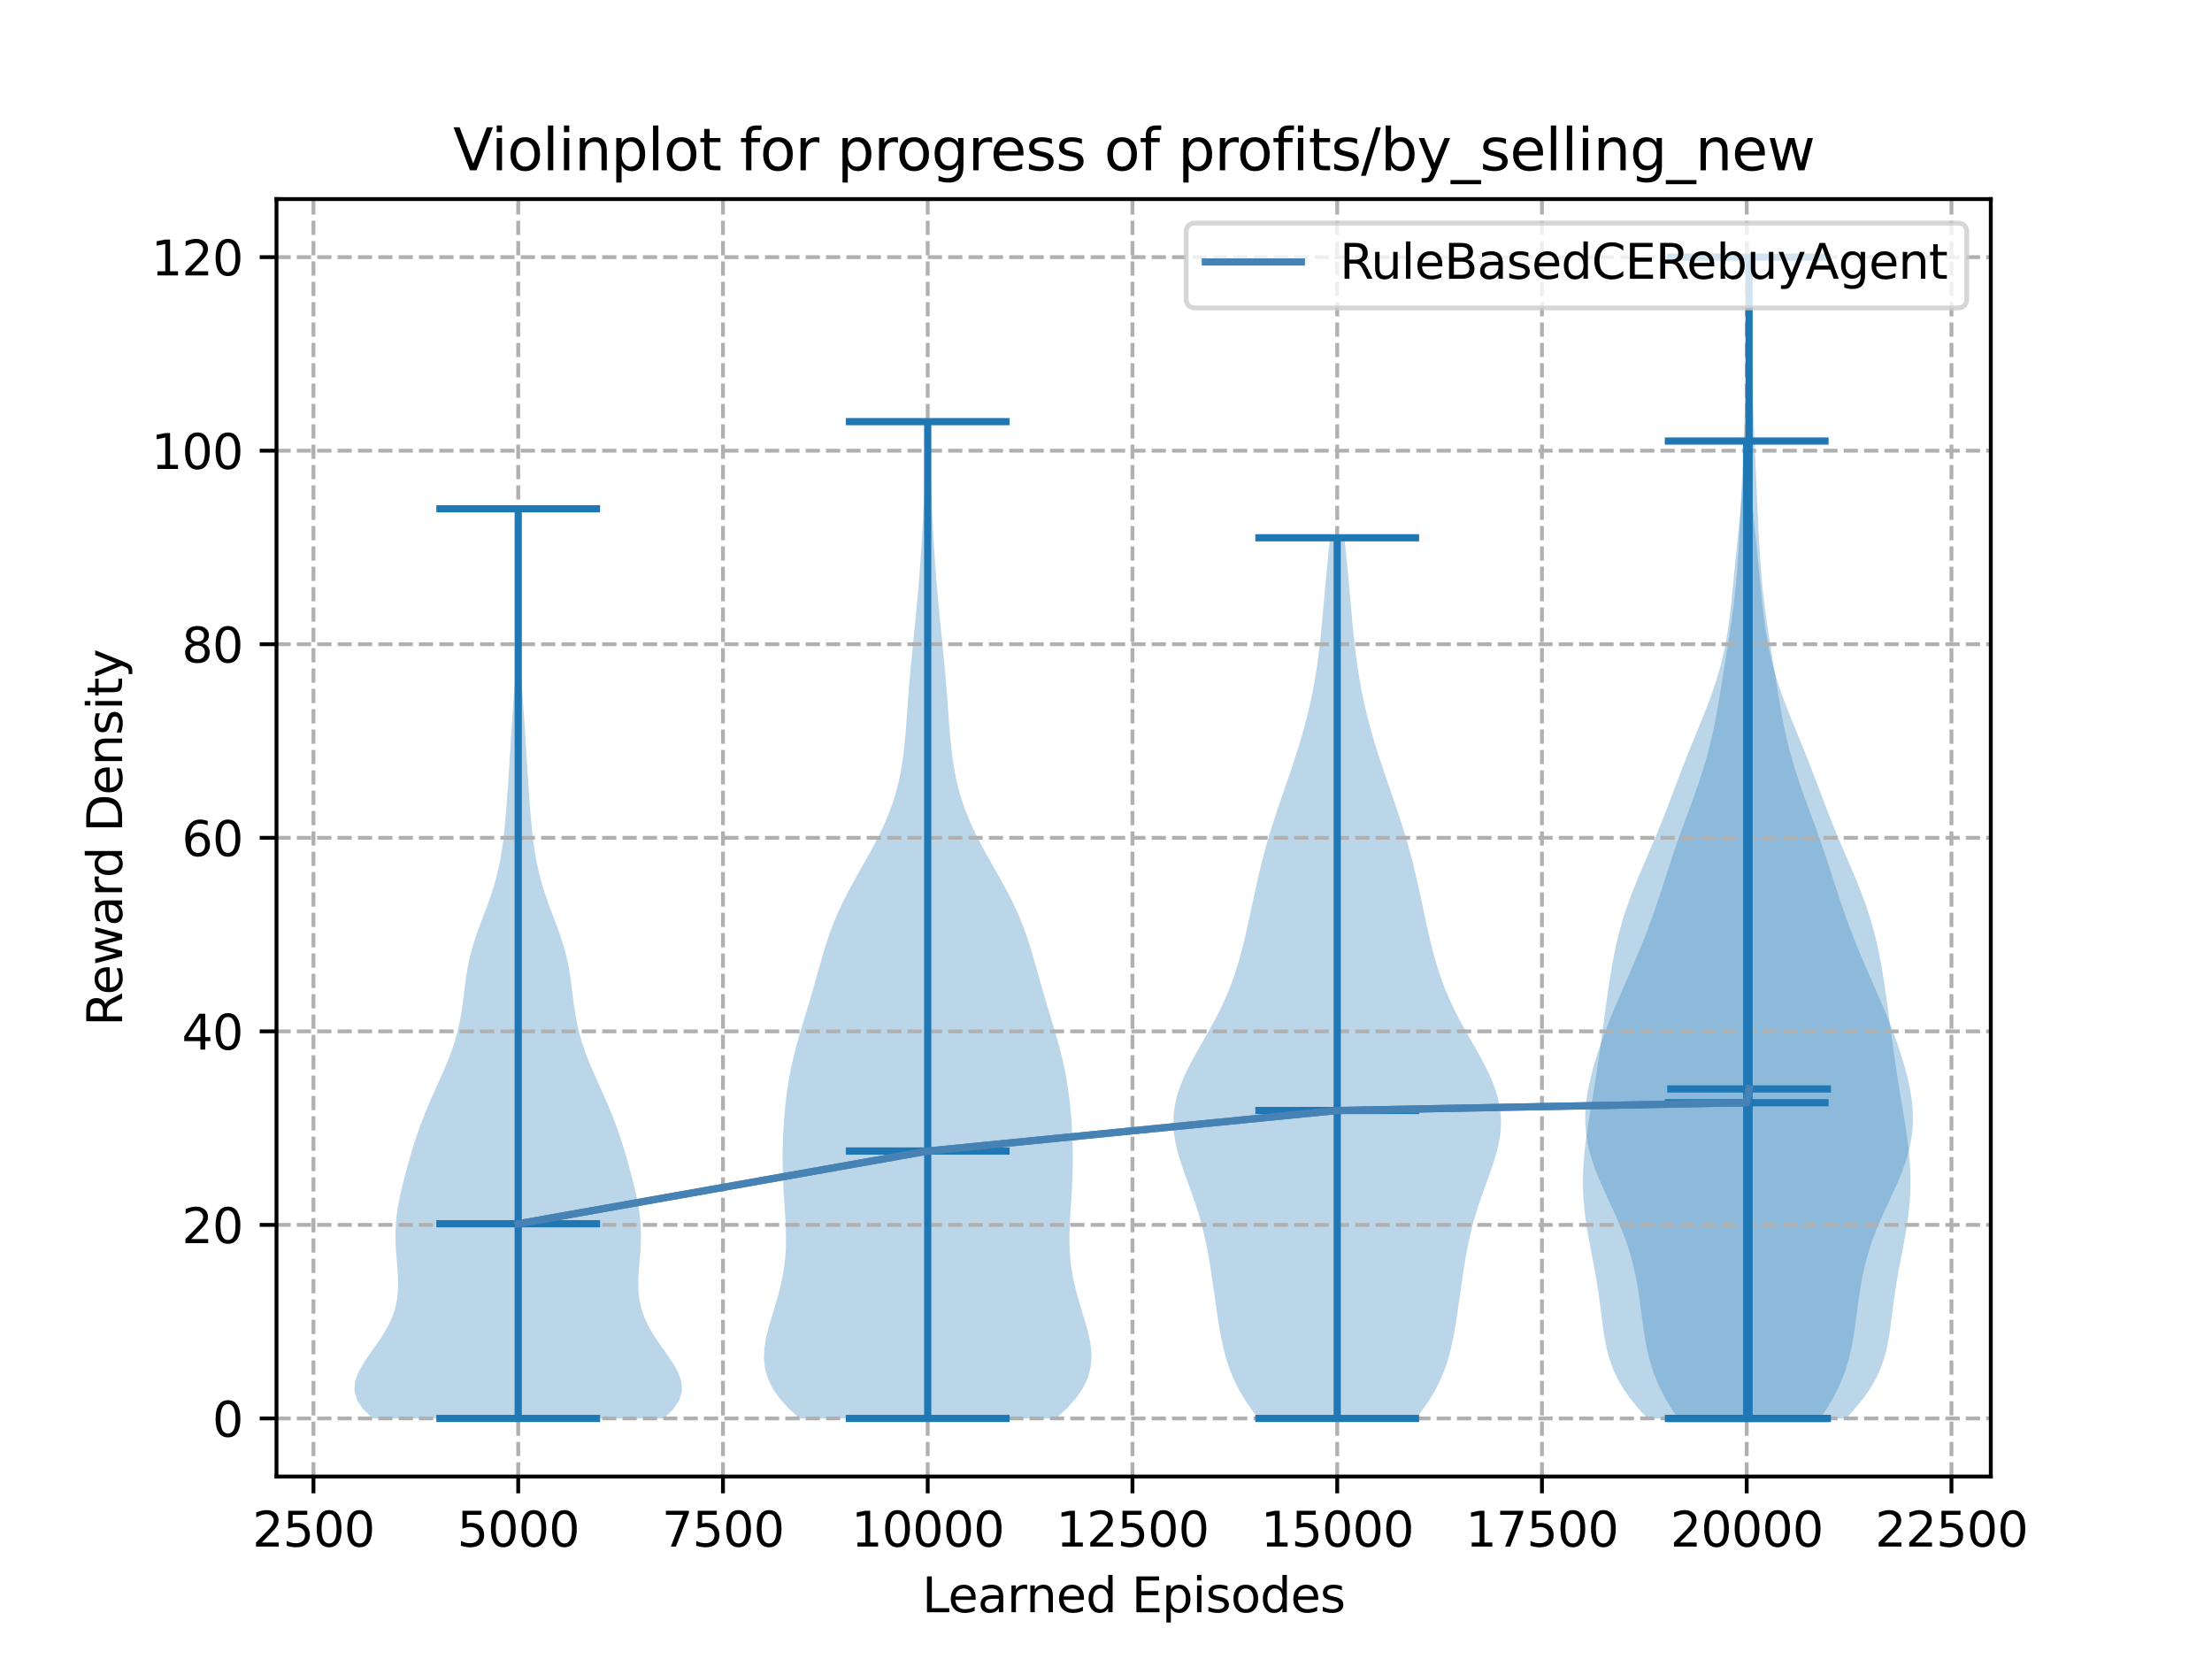 <?xml version="1.0" encoding="utf-8" standalone="no"?>
<!DOCTYPE svg PUBLIC "-//W3C//DTD SVG 1.1//EN"
  "http://www.w3.org/Graphics/SVG/1.1/DTD/svg11.dtd">
<svg xmlns:xlink="http://www.w3.org/1999/xlink" width="460.8pt" height="345.6pt" viewBox="0 0 460.8 345.6" xmlns="http://www.w3.org/2000/svg" version="1.1">
 <defs>
  <style type="text/css">*{stroke-linejoin: round; stroke-linecap: butt}</style>
 </defs>
 <g id="figure_1">
  <g id="patch_1">
   <path d="M 0 345.6 
L 460.8 345.6 
L 460.8 0 
L 0 0 
z
" style="fill: #ffffff"/>
  </g>
  <g id="axes_1">
   <g id="patch_2">
    <path d="M 57.6 307.584 
L 414.72 307.584 
L 414.72 41.472 
L 57.6 41.472 
z
" style="fill: #ffffff"/>
   </g>
   <g id="PolyCollection_1">
    <path d="M 138.262 295.488 
L 77.648 295.488 
L 75.657 293.574 
L 74.381 291.66 
L 73.833 289.745 
L 73.954 287.831 
L 74.628 285.917 
L 75.698 284.003 
L 76.995 282.089 
L 78.359 280.175 
L 79.654 278.26 
L 80.781 276.346 
L 81.68 274.432 
L 82.327 272.518 
L 82.729 270.604 
L 82.916 268.689 
L 82.933 266.775 
L 82.836 264.861 
L 82.681 262.947 
L 82.523 261.033 
L 82.408 259.119 
L 82.372 257.204 
L 82.437 255.29 
L 82.608 253.376 
L 82.881 251.462 
L 83.241 249.548 
L 83.668 247.633 
L 84.142 245.719 
L 84.648 243.805 
L 85.179 241.891 
L 85.735 239.977 
L 86.322 238.063 
L 86.951 236.148 
L 87.631 234.234 
L 88.366 232.32 
L 89.154 230.406 
L 89.986 228.492 
L 90.845 226.577 
L 91.708 224.663 
L 92.549 222.749 
L 93.345 220.835 
L 94.071 218.921 
L 94.712 217.007 
L 95.256 215.092 
L 95.704 213.178 
L 96.063 211.264 
L 96.352 209.35 
L 96.597 207.436 
L 96.831 205.521 
L 97.087 203.607 
L 97.399 201.693 
L 97.788 199.779 
L 98.269 197.865 
L 98.842 195.951 
L 99.493 194.036 
L 100.196 192.122 
L 100.922 190.208 
L 101.637 188.294 
L 102.31 186.38 
L 102.92 184.465 
L 103.451 182.551 
L 103.902 180.637 
L 104.277 178.723 
L 104.586 176.809 
L 104.842 174.895 
L 105.058 172.98 
L 105.246 171.066 
L 105.413 169.152 
L 105.566 167.238 
L 105.708 165.324 
L 105.841 163.409 
L 105.967 161.495 
L 106.089 159.581 
L 106.208 157.667 
L 106.327 155.753 
L 106.447 153.839 
L 106.571 151.924 
L 106.698 150.01 
L 106.827 148.096 
L 106.956 146.182 
L 107.084 144.268 
L 107.208 142.353 
L 107.326 140.439 
L 107.435 138.525 
L 107.533 136.611 
L 107.618 134.697 
L 107.691 132.783 
L 107.75 130.868 
L 107.796 128.954 
L 107.828 127.04 
L 107.848 125.126 
L 107.857 123.212 
L 107.856 121.297 
L 107.847 119.383 
L 107.832 117.469 
L 107.813 115.555 
L 107.793 113.641 
L 107.774 111.727 
L 107.759 109.812 
L 107.748 107.898 
L 107.745 105.984 
L 108.165 105.984 
L 108.165 105.984 
L 108.161 107.898 
L 108.151 109.812 
L 108.136 111.727 
L 108.117 113.641 
L 108.096 115.555 
L 108.077 117.469 
L 108.062 119.383 
L 108.054 121.297 
L 108.053 123.212 
L 108.062 125.126 
L 108.082 127.04 
L 108.114 128.954 
L 108.16 130.868 
L 108.219 132.783 
L 108.291 134.697 
L 108.377 136.611 
L 108.475 138.525 
L 108.584 140.439 
L 108.701 142.353 
L 108.825 144.268 
L 108.954 146.182 
L 109.083 148.096 
L 109.212 150.01 
L 109.339 151.924 
L 109.462 153.839 
L 109.583 155.753 
L 109.702 157.667 
L 109.821 159.581 
L 109.942 161.495 
L 110.069 163.409 
L 110.202 165.324 
L 110.343 167.238 
L 110.496 169.152 
L 110.664 171.066 
L 110.852 172.98 
L 111.068 174.895 
L 111.324 176.809 
L 111.633 178.723 
L 112.007 180.637 
L 112.458 182.551 
L 112.99 184.465 
L 113.599 186.38 
L 114.273 188.294 
L 114.987 190.208 
L 115.713 192.122 
L 116.417 194.036 
L 117.068 195.951 
L 117.64 197.865 
L 118.121 199.779 
L 118.511 201.693 
L 118.822 203.607 
L 119.079 205.521 
L 119.313 207.436 
L 119.558 209.35 
L 119.847 211.264 
L 120.206 213.178 
L 120.654 215.092 
L 121.198 217.007 
L 121.838 218.921 
L 122.565 220.835 
L 123.36 222.749 
L 124.202 224.663 
L 125.065 226.577 
L 125.923 228.492 
L 126.755 230.406 
L 127.544 232.32 
L 128.279 234.234 
L 128.958 236.148 
L 129.587 238.063 
L 130.175 239.977 
L 130.731 241.891 
L 131.262 243.805 
L 131.768 245.719 
L 132.242 247.633 
L 132.668 249.548 
L 133.028 251.462 
L 133.302 253.376 
L 133.473 255.29 
L 133.537 257.204 
L 133.501 259.119 
L 133.386 261.033 
L 133.228 262.947 
L 133.073 264.861 
L 132.976 266.775 
L 132.994 268.689 
L 133.181 270.604 
L 133.583 272.518 
L 134.23 274.432 
L 135.129 276.346 
L 136.256 278.26 
L 137.551 280.175 
L 138.914 282.089 
L 140.211 284.003 
L 141.282 285.917 
L 141.955 287.831 
L 142.077 289.745 
L 141.529 291.66 
L 140.253 293.574 
L 138.262 295.488 
z
" clip-path="url(#p0f193a8185)" style="fill: #1f77b4; fill-opacity: 0.3"/>
   </g>
   <g id="PolyCollection_2">
    <path d="M 219.992 295.488 
L 166.528 295.488 
L 164.266 293.391 
L 162.39 291.293 
L 160.942 289.196 
L 159.935 287.098 
L 159.349 285.001 
L 159.138 282.903 
L 159.241 280.806 
L 159.586 278.708 
L 160.098 276.611 
L 160.707 274.513 
L 161.348 272.416 
L 161.969 270.319 
L 162.527 268.221 
L 162.992 266.124 
L 163.346 264.026 
L 163.584 261.929 
L 163.709 259.831 
L 163.735 257.734 
L 163.684 255.636 
L 163.58 253.539 
L 163.447 251.441 
L 163.311 249.344 
L 163.189 247.247 
L 163.097 245.149 
L 163.043 243.052 
L 163.03 240.954 
L 163.058 238.857 
L 163.128 236.759 
L 163.237 234.662 
L 163.386 232.564 
L 163.578 230.467 
L 163.817 228.369 
L 164.11 226.272 
L 164.462 224.175 
L 164.877 222.077 
L 165.355 219.98 
L 165.892 217.882 
L 166.477 215.785 
L 167.095 213.687 
L 167.731 211.59 
L 168.367 209.492 
L 168.991 207.395 
L 169.598 205.297 
L 170.189 203.2 
L 170.774 201.103 
L 171.373 199.005 
L 172.007 196.908 
L 172.698 194.81 
L 173.468 192.713 
L 174.329 190.615 
L 175.285 188.518 
L 176.331 186.42 
L 177.449 184.323 
L 178.618 182.225 
L 179.809 180.128 
L 180.99 178.031 
L 182.132 175.933 
L 183.209 173.836 
L 184.199 171.738 
L 185.087 169.641 
L 185.865 167.543 
L 186.531 165.446 
L 187.088 163.348 
L 187.544 161.251 
L 187.912 159.153 
L 188.206 157.056 
L 188.441 154.959 
L 188.634 152.861 
L 188.801 150.764 
L 188.954 148.666 
L 189.104 146.569 
L 189.261 144.471 
L 189.428 142.374 
L 189.608 140.276 
L 189.8 138.179 
L 190.002 136.081 
L 190.211 133.984 
L 190.421 131.887 
L 190.631 129.789 
L 190.836 127.692 
L 191.034 125.594 
L 191.223 123.497 
L 191.402 121.399 
L 191.57 119.302 
L 191.726 117.204 
L 191.87 115.107 
L 192.003 113.009 
L 192.126 110.912 
L 192.237 108.815 
L 192.339 106.717 
L 192.431 104.62 
L 192.514 102.522 
L 192.588 100.425 
L 192.653 98.327 
L 192.711 96.23 
L 192.762 94.132 
L 192.807 92.035 
L 192.849 89.937 
L 192.888 87.84 
L 193.632 87.84 
L 193.632 87.84 
L 193.671 89.937 
L 193.713 92.035 
L 193.758 94.132 
L 193.809 96.23 
L 193.867 98.327 
L 193.932 100.425 
L 194.006 102.522 
L 194.089 104.62 
L 194.181 106.717 
L 194.283 108.815 
L 194.394 110.912 
L 194.517 113.009 
L 194.65 115.107 
L 194.794 117.204 
L 194.95 119.302 
L 195.118 121.399 
L 195.297 123.497 
L 195.486 125.594 
L 195.684 127.692 
L 195.889 129.789 
L 196.099 131.887 
L 196.31 133.984 
L 196.518 136.081 
L 196.72 138.179 
L 196.912 140.276 
L 197.092 142.374 
L 197.259 144.471 
L 197.416 146.569 
L 197.566 148.666 
L 197.719 150.764 
L 197.886 152.861 
L 198.079 154.959 
L 198.314 157.056 
L 198.608 159.153 
L 198.976 161.251 
L 199.432 163.348 
L 199.989 165.446 
L 200.655 167.543 
L 201.433 169.641 
L 202.321 171.738 
L 203.311 173.836 
L 204.388 175.933 
L 205.53 178.031 
L 206.711 180.128 
L 207.902 182.225 
L 209.071 184.323 
L 210.189 186.42 
L 211.235 188.518 
L 212.191 190.615 
L 213.052 192.713 
L 213.822 194.81 
L 214.513 196.908 
L 215.147 199.005 
L 215.746 201.103 
L 216.331 203.2 
L 216.922 205.297 
L 217.529 207.395 
L 218.153 209.492 
L 218.79 211.59 
L 219.425 213.687 
L 220.043 215.785 
L 220.628 217.882 
L 221.165 219.98 
L 221.643 222.077 
L 222.058 224.175 
L 222.41 226.272 
L 222.703 228.369 
L 222.942 230.467 
L 223.134 232.564 
L 223.283 234.662 
L 223.392 236.759 
L 223.462 238.857 
L 223.49 240.954 
L 223.477 243.052 
L 223.423 245.149 
L 223.331 247.247 
L 223.209 249.344 
L 223.073 251.441 
L 222.94 253.539 
L 222.836 255.636 
L 222.785 257.734 
L 222.811 259.831 
L 222.937 261.929 
L 223.174 264.026 
L 223.528 266.124 
L 223.993 268.221 
L 224.551 270.319 
L 225.172 272.416 
L 225.813 274.513 
L 226.422 276.611 
L 226.934 278.708 
L 227.279 280.806 
L 227.382 282.903 
L 227.171 285.001 
L 226.585 287.098 
L 225.578 289.196 
L 224.13 291.293 
L 222.254 293.391 
L 219.992 295.488 
z
" clip-path="url(#p0f193a8185)" style="fill: #1f77b4; fill-opacity: 0.3"/>
   </g>
   <g id="PolyCollection_3">
    <path d="M 294.984 295.488 
L 262.146 295.488 
L 260.736 293.635 
L 259.458 291.782 
L 258.329 289.929 
L 257.354 288.076 
L 256.531 286.223 
L 255.846 284.369 
L 255.28 282.516 
L 254.812 280.663 
L 254.418 278.81 
L 254.078 276.957 
L 253.774 275.104 
L 253.493 273.251 
L 253.224 271.398 
L 252.959 269.545 
L 252.694 267.692 
L 252.422 265.839 
L 252.137 263.985 
L 251.832 262.132 
L 251.497 260.279 
L 251.123 258.426 
L 250.701 256.573 
L 250.226 254.72 
L 249.693 252.867 
L 249.106 251.014 
L 248.471 249.161 
L 247.806 247.308 
L 247.129 245.455 
L 246.468 243.601 
L 245.853 241.748 
L 245.314 239.895 
L 244.883 238.042 
L 244.585 236.189 
L 244.443 234.336 
L 244.473 232.483 
L 244.68 230.63 
L 245.066 228.777 
L 245.62 226.924 
L 246.326 225.071 
L 247.161 223.217 
L 248.098 221.364 
L 249.107 219.511 
L 250.157 217.658 
L 251.217 215.805 
L 252.26 213.952 
L 253.262 212.099 
L 254.207 210.246 
L 255.082 208.393 
L 255.881 206.54 
L 256.604 204.687 
L 257.255 202.833 
L 257.841 200.98 
L 258.373 199.127 
L 258.859 197.274 
L 259.31 195.421 
L 259.736 193.568 
L 260.144 191.715 
L 260.543 189.862 
L 260.939 188.009 
L 261.338 186.156 
L 261.745 184.303 
L 262.168 182.449 
L 262.609 180.596 
L 263.075 178.743 
L 263.569 176.89 
L 264.092 175.037 
L 264.645 173.184 
L 265.227 171.331 
L 265.832 169.478 
L 266.456 167.625 
L 267.093 165.772 
L 267.735 163.919 
L 268.375 162.065 
L 269.007 160.212 
L 269.623 158.359 
L 270.219 156.506 
L 270.791 154.653 
L 271.334 152.8 
L 271.846 150.947 
L 272.325 149.094 
L 272.77 147.241 
L 273.179 145.388 
L 273.553 143.535 
L 273.891 141.681 
L 274.196 139.828 
L 274.469 137.975 
L 274.714 136.122 
L 274.933 134.269 
L 275.133 132.416 
L 275.316 130.563 
L 275.489 128.71 
L 275.655 126.857 
L 275.819 125.004 
L 275.984 123.151 
L 276.153 121.297 
L 276.327 119.444 
L 276.506 117.591 
L 276.69 115.738 
L 276.877 113.885 
L 277.064 112.032 
L 280.067 112.032 
L 280.067 112.032 
L 280.254 113.885 
L 280.441 115.738 
L 280.624 117.591 
L 280.804 119.444 
L 280.977 121.297 
L 281.146 123.151 
L 281.311 125.004 
L 281.475 126.857 
L 281.641 128.71 
L 281.814 130.563 
L 281.998 132.416 
L 282.197 134.269 
L 282.417 136.122 
L 282.662 137.975 
L 282.935 139.828 
L 283.239 141.681 
L 283.578 143.535 
L 283.951 145.388 
L 284.361 147.241 
L 284.805 149.094 
L 285.284 150.947 
L 285.797 152.8 
L 286.34 154.653 
L 286.911 156.506 
L 287.507 158.359 
L 288.124 160.212 
L 288.755 162.065 
L 289.395 163.919 
L 290.037 165.772 
L 290.674 167.625 
L 291.298 169.478 
L 291.904 171.331 
L 292.485 173.184 
L 293.038 175.037 
L 293.562 176.89 
L 294.055 178.743 
L 294.521 180.596 
L 294.963 182.449 
L 295.385 184.303 
L 295.793 186.156 
L 296.191 188.009 
L 296.587 189.862 
L 296.986 191.715 
L 297.395 193.568 
L 297.82 195.421 
L 298.272 197.274 
L 298.758 199.127 
L 299.289 200.98 
L 299.875 202.833 
L 300.526 204.687 
L 301.249 206.54 
L 302.049 208.393 
L 302.923 210.246 
L 303.868 212.099 
L 304.871 213.952 
L 305.914 215.805 
L 306.974 217.658 
L 308.023 219.511 
L 309.032 221.364 
L 309.969 223.217 
L 310.805 225.071 
L 311.511 226.924 
L 312.065 228.777 
L 312.45 230.63 
L 312.658 232.483 
L 312.687 234.336 
L 312.546 236.189 
L 312.248 238.042 
L 311.816 239.895 
L 311.277 241.748 
L 310.662 243.601 
L 310.001 245.455 
L 309.325 247.308 
L 308.659 249.161 
L 308.025 251.014 
L 307.437 252.867 
L 306.905 254.72 
L 306.429 256.573 
L 306.008 258.426 
L 305.634 260.279 
L 305.299 262.132 
L 304.993 263.985 
L 304.708 265.839 
L 304.436 267.692 
L 304.171 269.545 
L 303.907 271.398 
L 303.638 273.251 
L 303.356 275.104 
L 303.053 276.957 
L 302.713 278.81 
L 302.319 280.663 
L 301.85 282.516 
L 301.284 284.369 
L 300.599 286.223 
L 299.776 288.076 
L 298.802 289.929 
L 297.672 291.782 
L 296.394 293.635 
L 294.984 295.488 
z
" clip-path="url(#p0f193a8185)" style="fill: #1f77b4; fill-opacity: 0.3"/>
   </g>
   <g id="PolyCollection_4">
    <path d="M 384.542 295.488 
L 343.199 295.488 
L 341.309 293.431 
L 339.626 291.375 
L 338.181 289.318 
L 336.985 287.261 
L 336.031 285.204 
L 335.295 283.148 
L 334.739 281.091 
L 334.322 279.034 
L 333.998 276.977 
L 333.725 274.921 
L 333.468 272.864 
L 333.199 270.807 
L 332.902 268.751 
L 332.572 266.694 
L 332.209 264.637 
L 331.823 262.58 
L 331.428 260.524 
L 331.041 258.467 
L 330.68 256.41 
L 330.361 254.353 
L 330.099 252.297 
L 329.905 250.24 
L 329.787 248.183 
L 329.748 246.127 
L 329.788 244.07 
L 329.903 242.013 
L 330.085 239.956 
L 330.323 237.9 
L 330.606 235.843 
L 330.921 233.786 
L 331.257 231.729 
L 331.601 229.673 
L 331.944 227.616 
L 332.28 225.559 
L 332.604 223.503 
L 332.915 221.446 
L 333.212 219.389 
L 333.498 217.332 
L 333.776 215.276 
L 334.05 213.219 
L 334.325 211.162 
L 334.604 209.105 
L 334.892 207.049 
L 335.194 204.992 
L 335.518 202.935 
L 335.869 200.879 
L 336.258 198.822 
L 336.693 196.765 
L 337.183 194.708 
L 337.736 192.652 
L 338.357 190.595 
L 339.044 188.538 
L 339.795 186.481 
L 340.601 184.425 
L 341.45 182.368 
L 342.325 180.311 
L 343.211 178.255 
L 344.094 176.198 
L 344.961 174.141 
L 345.805 172.084 
L 346.625 170.028 
L 347.422 167.971 
L 348.204 165.914 
L 348.979 163.857 
L 349.758 161.801 
L 350.548 159.744 
L 351.355 157.687 
L 352.18 155.631 
L 353.018 153.574 
L 353.862 151.517 
L 354.698 149.46 
L 355.513 147.404 
L 356.291 145.347 
L 357.018 143.29 
L 357.684 141.233 
L 358.281 139.177 
L 358.806 137.12 
L 359.26 135.063 
L 359.648 133.007 
L 359.978 130.95 
L 360.261 128.893 
L 360.507 126.836 
L 360.729 124.78 
L 360.936 122.723 
L 361.137 120.666 
L 361.339 118.609 
L 361.543 116.553 
L 361.751 114.496 
L 361.962 112.439 
L 362.17 110.383 
L 362.372 108.326 
L 362.563 106.269 
L 362.738 104.212 
L 362.895 102.156 
L 363.033 100.099 
L 363.151 98.042 
L 363.25 95.985 
L 363.334 93.929 
L 363.404 91.872 
L 364.336 91.872 
L 364.336 91.872 
L 364.407 93.929 
L 364.491 95.985 
L 364.59 98.042 
L 364.708 100.099 
L 364.845 102.156 
L 365.003 104.212 
L 365.178 106.269 
L 365.369 108.326 
L 365.571 110.383 
L 365.779 112.439 
L 365.989 114.496 
L 366.198 116.553 
L 366.402 118.609 
L 366.604 120.666 
L 366.805 122.723 
L 367.012 124.78 
L 367.234 126.836 
L 367.48 128.893 
L 367.763 130.95 
L 368.093 133.007 
L 368.481 135.063 
L 368.935 137.12 
L 369.46 139.177 
L 370.057 141.233 
L 370.723 143.29 
L 371.45 145.347 
L 372.228 147.404 
L 373.043 149.46 
L 373.879 151.517 
L 374.723 153.574 
L 375.561 155.631 
L 376.386 157.687 
L 377.193 159.744 
L 377.983 161.801 
L 378.762 163.857 
L 379.537 165.914 
L 380.319 167.971 
L 381.116 170.028 
L 381.936 172.084 
L 382.78 174.141 
L 383.647 176.198 
L 384.53 178.255 
L 385.416 180.311 
L 386.291 182.368 
L 387.139 184.425 
L 387.945 186.481 
L 388.697 188.538 
L 389.384 190.595 
L 390.004 192.652 
L 390.557 194.708 
L 391.048 196.765 
L 391.483 198.822 
L 391.872 200.879 
L 392.223 202.935 
L 392.547 204.992 
L 392.849 207.049 
L 393.137 209.105 
L 393.416 211.162 
L 393.69 213.219 
L 393.965 215.276 
L 394.243 217.332 
L 394.529 219.389 
L 394.826 221.446 
L 395.136 223.503 
L 395.46 225.559 
L 395.796 227.616 
L 396.14 229.673 
L 396.484 231.729 
L 396.819 233.786 
L 397.135 235.843 
L 397.418 237.9 
L 397.656 239.956 
L 397.838 242.013 
L 397.952 244.07 
L 397.993 246.127 
L 397.954 248.183 
L 397.836 250.24 
L 397.642 252.297 
L 397.38 254.353 
L 397.061 256.41 
L 396.699 258.467 
L 396.313 260.524 
L 395.918 262.58 
L 395.532 264.637 
L 395.169 266.694 
L 394.839 268.751 
L 394.542 270.807 
L 394.273 272.864 
L 394.016 274.921 
L 393.742 276.977 
L 393.418 279.034 
L 393.001 281.091 
L 392.446 283.148 
L 391.71 285.204 
L 390.756 287.261 
L 389.56 289.318 
L 388.115 291.375 
L 386.432 293.431 
L 384.542 295.488 
z
" clip-path="url(#p0f193a8185)" style="fill: #1f77b4; fill-opacity: 0.3"/>
   </g>
   <g id="PolyCollection_5">
    <path d="M 379.19 295.488 
L 349.54 295.488 
L 347.93 293.044 
L 346.519 290.601 
L 345.332 288.157 
L 344.374 285.713 
L 343.624 283.27 
L 343.048 280.826 
L 342.602 278.383 
L 342.24 275.939 
L 341.918 273.495 
L 341.595 271.052 
L 341.234 268.608 
L 340.803 266.164 
L 340.273 263.721 
L 339.622 261.277 
L 338.839 258.833 
L 337.924 256.39 
L 336.896 253.946 
L 335.788 251.503 
L 334.65 249.059 
L 333.54 246.615 
L 332.519 244.172 
L 331.644 241.728 
L 330.96 239.284 
L 330.494 236.841 
L 330.258 234.397 
L 330.243 231.953 
L 330.432 229.51 
L 330.799 227.066 
L 331.316 224.623 
L 331.954 222.179 
L 332.694 219.735 
L 333.518 217.292 
L 334.412 214.848 
L 335.366 212.404 
L 336.37 209.961 
L 337.41 207.517 
L 338.472 205.073 
L 339.539 202.63 
L 340.594 200.186 
L 341.62 197.743 
L 342.605 195.299 
L 343.541 192.855 
L 344.425 190.412 
L 345.265 187.968 
L 346.072 185.524 
L 346.863 183.081 
L 347.655 180.637 
L 348.464 178.193 
L 349.3 175.75 
L 350.166 173.306 
L 351.057 170.863 
L 351.96 168.419 
L 352.854 165.975 
L 353.719 163.532 
L 354.534 161.088 
L 355.282 158.644 
L 355.955 156.201 
L 356.552 153.757 
L 357.081 151.313 
L 357.554 148.87 
L 357.987 146.426 
L 358.396 143.983 
L 358.793 141.539 
L 359.188 139.095 
L 359.581 136.652 
L 359.971 134.208 
L 360.35 131.764 
L 360.709 129.321 
L 361.04 126.877 
L 361.336 124.433 
L 361.595 121.99 
L 361.816 119.546 
L 362.004 117.103 
L 362.165 114.659 
L 362.306 112.215 
L 362.433 109.772 
L 362.553 107.328 
L 362.667 104.884 
L 362.779 102.441 
L 362.887 99.997 
L 362.993 97.553 
L 363.096 95.11 
L 363.196 92.666 
L 363.293 90.223 
L 363.388 87.779 
L 363.482 85.335 
L 363.576 82.892 
L 363.667 80.448 
L 363.754 78.004 
L 363.834 75.561 
L 363.905 73.117 
L 363.964 70.673 
L 364.01 68.23 
L 364.044 65.786 
L 364.067 63.343 
L 364.081 60.899 
L 364.09 58.455 
L 364.099 56.012 
L 364.109 53.568 
L 364.622 53.568 
L 364.622 53.568 
L 364.632 56.012 
L 364.64 58.455 
L 364.65 60.899 
L 364.664 63.343 
L 364.686 65.786 
L 364.72 68.23 
L 364.766 70.673 
L 364.825 73.117 
L 364.896 75.561 
L 364.977 78.004 
L 365.064 80.448 
L 365.155 82.892 
L 365.248 85.335 
L 365.342 87.779 
L 365.438 90.223 
L 365.535 92.666 
L 365.634 95.11 
L 365.737 97.553 
L 365.843 99.997 
L 365.952 102.441 
L 366.063 104.884 
L 366.178 107.328 
L 366.297 109.772 
L 366.424 112.215 
L 366.565 114.659 
L 366.726 117.103 
L 366.914 119.546 
L 367.136 121.99 
L 367.394 124.433 
L 367.691 126.877 
L 368.022 129.321 
L 368.381 131.764 
L 368.76 134.208 
L 369.149 136.652 
L 369.543 139.095 
L 369.937 141.539 
L 370.335 143.983 
L 370.744 146.426 
L 371.177 148.87 
L 371.649 151.313 
L 372.178 153.757 
L 372.776 156.201 
L 373.449 158.644 
L 374.197 161.088 
L 375.011 163.532 
L 375.876 165.975 
L 376.771 168.419 
L 377.673 170.863 
L 378.564 173.306 
L 379.431 175.75 
L 380.267 178.193 
L 381.075 180.637 
L 381.867 183.081 
L 382.658 185.524 
L 383.465 187.968 
L 384.305 190.412 
L 385.19 192.855 
L 386.125 195.299 
L 387.11 197.743 
L 388.136 200.186 
L 389.191 202.63 
L 390.259 205.073 
L 391.321 207.517 
L 392.361 209.961 
L 393.364 212.404 
L 394.318 214.848 
L 395.213 217.292 
L 396.036 219.735 
L 396.776 222.179 
L 397.415 224.623 
L 397.931 227.066 
L 398.298 229.51 
L 398.487 231.953 
L 398.473 234.397 
L 398.236 236.841 
L 397.77 239.284 
L 397.086 241.728 
L 396.211 244.172 
L 395.191 246.615 
L 394.08 249.059 
L 392.942 251.503 
L 391.834 253.946 
L 390.806 256.39 
L 389.892 258.833 
L 389.108 261.277 
L 388.458 263.721 
L 387.928 266.164 
L 387.496 268.608 
L 387.135 271.052 
L 386.812 273.495 
L 386.49 275.939 
L 386.128 278.383 
L 385.682 280.826 
L 385.106 283.27 
L 384.356 285.713 
L 383.398 288.157 
L 382.212 290.601 
L 380.8 293.044 
L 379.19 295.488 
z
" clip-path="url(#p0f193a8185)" style="fill: #1f77b4; fill-opacity: 0.3"/>
   </g>
   <g id="matplotlib.axis_1">
    <g id="xtick_1">
     <g id="line2d_1">
      <path d="M 65.302 307.584 
L 65.302 41.472 
" clip-path="url(#p0f193a8185)" style="fill: none; stroke-dasharray: 2.96,1.28; stroke-dashoffset: 0; stroke: #b0b0b0; stroke-width: 0.8"/>
     </g>
     <g id="line2d_2">
      <defs>
       <path id="m94be2b488d" d="M 0 0 
L 0 3.5 
" style="stroke: #000000; stroke-width: 0.8"/>
      </defs>
      <g>
       <use xlink:href="#m94be2b488d" x="65.302" y="307.584" style="stroke: #000000; stroke-width: 0.8"/>
      </g>
     </g>
     <g id="text_1">
      <!-- 2500 -->
      <g transform="translate(52.577 322.182)scale(0.1 -0.1)">
       <defs>
        <path id="DejaVuSans-32" d="M 1228 531 
L 3431 531 
L 3431 0 
L 469 0 
L 469 531 
Q 828 903 1448 1529 
Q 2069 2156 2228 2338 
Q 2531 2678 2651 2914 
Q 2772 3150 2772 3378 
Q 2772 3750 2511 3984 
Q 2250 4219 1831 4219 
Q 1534 4219 1204 4116 
Q 875 4013 500 3803 
L 500 4441 
Q 881 4594 1212 4672 
Q 1544 4750 1819 4750 
Q 2544 4750 2975 4387 
Q 3406 4025 3406 3419 
Q 3406 3131 3298 2873 
Q 3191 2616 2906 2266 
Q 2828 2175 2409 1742 
Q 1991 1309 1228 531 
z
" transform="scale(0.016)"/>
        <path id="DejaVuSans-35" d="M 691 4666 
L 3169 4666 
L 3169 4134 
L 1269 4134 
L 1269 2991 
Q 1406 3038 1543 3061 
Q 1681 3084 1819 3084 
Q 2600 3084 3056 2656 
Q 3513 2228 3513 1497 
Q 3513 744 3044 326 
Q 2575 -91 1722 -91 
Q 1428 -91 1123 -41 
Q 819 9 494 109 
L 494 744 
Q 775 591 1075 516 
Q 1375 441 1709 441 
Q 2250 441 2565 725 
Q 2881 1009 2881 1497 
Q 2881 1984 2565 2268 
Q 2250 2553 1709 2553 
Q 1456 2553 1204 2497 
Q 953 2441 691 2322 
L 691 4666 
z
" transform="scale(0.016)"/>
        <path id="DejaVuSans-30" d="M 2034 4250 
Q 1547 4250 1301 3770 
Q 1056 3291 1056 2328 
Q 1056 1369 1301 889 
Q 1547 409 2034 409 
Q 2525 409 2770 889 
Q 3016 1369 3016 2328 
Q 3016 3291 2770 3770 
Q 2525 4250 2034 4250 
z
M 2034 4750 
Q 2819 4750 3233 4129 
Q 3647 3509 3647 2328 
Q 3647 1150 3233 529 
Q 2819 -91 2034 -91 
Q 1250 -91 836 529 
Q 422 1150 422 2328 
Q 422 3509 836 4129 
Q 1250 4750 2034 4750 
z
" transform="scale(0.016)"/>
       </defs>
       <use xlink:href="#DejaVuSans-32"/>
       <use xlink:href="#DejaVuSans-35" x="63.623"/>
       <use xlink:href="#DejaVuSans-30" x="127.246"/>
       <use xlink:href="#DejaVuSans-30" x="190.869"/>
      </g>
     </g>
    </g>
    <g id="xtick_2">
     <g id="line2d_3">
      <path d="M 107.955 307.584 
L 107.955 41.472 
" clip-path="url(#p0f193a8185)" style="fill: none; stroke-dasharray: 2.96,1.28; stroke-dashoffset: 0; stroke: #b0b0b0; stroke-width: 0.8"/>
     </g>
     <g id="line2d_4">
      <g>
       <use xlink:href="#m94be2b488d" x="107.955" y="307.584" style="stroke: #000000; stroke-width: 0.8"/>
      </g>
     </g>
     <g id="text_2">
      <!-- 5000 -->
      <g transform="translate(95.23 322.182)scale(0.1 -0.1)">
       <use xlink:href="#DejaVuSans-35"/>
       <use xlink:href="#DejaVuSans-30" x="63.623"/>
       <use xlink:href="#DejaVuSans-30" x="127.246"/>
       <use xlink:href="#DejaVuSans-30" x="190.869"/>
      </g>
     </g>
    </g>
    <g id="xtick_3">
     <g id="line2d_5">
      <path d="M 150.607 307.584 
L 150.607 41.472 
" clip-path="url(#p0f193a8185)" style="fill: none; stroke-dasharray: 2.96,1.28; stroke-dashoffset: 0; stroke: #b0b0b0; stroke-width: 0.8"/>
     </g>
     <g id="line2d_6">
      <g>
       <use xlink:href="#m94be2b488d" x="150.607" y="307.584" style="stroke: #000000; stroke-width: 0.8"/>
      </g>
     </g>
     <g id="text_3">
      <!-- 7500 -->
      <g transform="translate(137.882 322.182)scale(0.1 -0.1)">
       <defs>
        <path id="DejaVuSans-37" d="M 525 4666 
L 3525 4666 
L 3525 4397 
L 1831 0 
L 1172 0 
L 2766 4134 
L 525 4134 
L 525 4666 
z
" transform="scale(0.016)"/>
       </defs>
       <use xlink:href="#DejaVuSans-37"/>
       <use xlink:href="#DejaVuSans-35" x="63.623"/>
       <use xlink:href="#DejaVuSans-30" x="127.246"/>
       <use xlink:href="#DejaVuSans-30" x="190.869"/>
      </g>
     </g>
    </g>
    <g id="xtick_4">
     <g id="line2d_7">
      <path d="M 193.26 307.584 
L 193.26 41.472 
" clip-path="url(#p0f193a8185)" style="fill: none; stroke-dasharray: 2.96,1.28; stroke-dashoffset: 0; stroke: #b0b0b0; stroke-width: 0.8"/>
     </g>
     <g id="line2d_8">
      <g>
       <use xlink:href="#m94be2b488d" x="193.26" y="307.584" style="stroke: #000000; stroke-width: 0.8"/>
      </g>
     </g>
     <g id="text_4">
      <!-- 10000 -->
      <g transform="translate(177.354 322.182)scale(0.1 -0.1)">
       <defs>
        <path id="DejaVuSans-31" d="M 794 531 
L 1825 531 
L 1825 4091 
L 703 3866 
L 703 4441 
L 1819 4666 
L 2450 4666 
L 2450 531 
L 3481 531 
L 3481 0 
L 794 0 
L 794 531 
z
" transform="scale(0.016)"/>
       </defs>
       <use xlink:href="#DejaVuSans-31"/>
       <use xlink:href="#DejaVuSans-30" x="63.623"/>
       <use xlink:href="#DejaVuSans-30" x="127.246"/>
       <use xlink:href="#DejaVuSans-30" x="190.869"/>
       <use xlink:href="#DejaVuSans-30" x="254.492"/>
      </g>
     </g>
    </g>
    <g id="xtick_5">
     <g id="line2d_9">
      <path d="M 235.913 307.584 
L 235.913 41.472 
" clip-path="url(#p0f193a8185)" style="fill: none; stroke-dasharray: 2.96,1.28; stroke-dashoffset: 0; stroke: #b0b0b0; stroke-width: 0.8"/>
     </g>
     <g id="line2d_10">
      <g>
       <use xlink:href="#m94be2b488d" x="235.913" y="307.584" style="stroke: #000000; stroke-width: 0.8"/>
      </g>
     </g>
     <g id="text_5">
      <!-- 12500 -->
      <g transform="translate(220.006 322.182)scale(0.1 -0.1)">
       <use xlink:href="#DejaVuSans-31"/>
       <use xlink:href="#DejaVuSans-32" x="63.623"/>
       <use xlink:href="#DejaVuSans-35" x="127.246"/>
       <use xlink:href="#DejaVuSans-30" x="190.869"/>
       <use xlink:href="#DejaVuSans-30" x="254.492"/>
      </g>
     </g>
    </g>
    <g id="xtick_6">
     <g id="line2d_11">
      <path d="M 278.565 307.584 
L 278.565 41.472 
" clip-path="url(#p0f193a8185)" style="fill: none; stroke-dasharray: 2.96,1.28; stroke-dashoffset: 0; stroke: #b0b0b0; stroke-width: 0.8"/>
     </g>
     <g id="line2d_12">
      <g>
       <use xlink:href="#m94be2b488d" x="278.565" y="307.584" style="stroke: #000000; stroke-width: 0.8"/>
      </g>
     </g>
     <g id="text_6">
      <!-- 15000 -->
      <g transform="translate(262.659 322.182)scale(0.1 -0.1)">
       <use xlink:href="#DejaVuSans-31"/>
       <use xlink:href="#DejaVuSans-35" x="63.623"/>
       <use xlink:href="#DejaVuSans-30" x="127.246"/>
       <use xlink:href="#DejaVuSans-30" x="190.869"/>
       <use xlink:href="#DejaVuSans-30" x="254.492"/>
      </g>
     </g>
    </g>
    <g id="xtick_7">
     <g id="line2d_13">
      <path d="M 321.218 307.584 
L 321.218 41.472 
" clip-path="url(#p0f193a8185)" style="fill: none; stroke-dasharray: 2.96,1.28; stroke-dashoffset: 0; stroke: #b0b0b0; stroke-width: 0.8"/>
     </g>
     <g id="line2d_14">
      <g>
       <use xlink:href="#m94be2b488d" x="321.218" y="307.584" style="stroke: #000000; stroke-width: 0.8"/>
      </g>
     </g>
     <g id="text_7">
      <!-- 17500 -->
      <g transform="translate(305.312 322.182)scale(0.1 -0.1)">
       <use xlink:href="#DejaVuSans-31"/>
       <use xlink:href="#DejaVuSans-37" x="63.623"/>
       <use xlink:href="#DejaVuSans-35" x="127.246"/>
       <use xlink:href="#DejaVuSans-30" x="190.869"/>
       <use xlink:href="#DejaVuSans-30" x="254.492"/>
      </g>
     </g>
    </g>
    <g id="xtick_8">
     <g id="line2d_15">
      <path d="M 363.87 307.584 
L 363.87 41.472 
" clip-path="url(#p0f193a8185)" style="fill: none; stroke-dasharray: 2.96,1.28; stroke-dashoffset: 0; stroke: #b0b0b0; stroke-width: 0.8"/>
     </g>
     <g id="line2d_16">
      <g>
       <use xlink:href="#m94be2b488d" x="363.87" y="307.584" style="stroke: #000000; stroke-width: 0.8"/>
      </g>
     </g>
     <g id="text_8">
      <!-- 20000 -->
      <g transform="translate(347.964 322.182)scale(0.1 -0.1)">
       <use xlink:href="#DejaVuSans-32"/>
       <use xlink:href="#DejaVuSans-30" x="63.623"/>
       <use xlink:href="#DejaVuSans-30" x="127.246"/>
       <use xlink:href="#DejaVuSans-30" x="190.869"/>
       <use xlink:href="#DejaVuSans-30" x="254.492"/>
      </g>
     </g>
    </g>
    <g id="xtick_9">
     <g id="line2d_17">
      <path d="M 406.523 307.584 
L 406.523 41.472 
" clip-path="url(#p0f193a8185)" style="fill: none; stroke-dasharray: 2.96,1.28; stroke-dashoffset: 0; stroke: #b0b0b0; stroke-width: 0.8"/>
     </g>
     <g id="line2d_18">
      <g>
       <use xlink:href="#m94be2b488d" x="406.523" y="307.584" style="stroke: #000000; stroke-width: 0.8"/>
      </g>
     </g>
     <g id="text_9">
      <!-- 22500 -->
      <g transform="translate(390.617 322.182)scale(0.1 -0.1)">
       <use xlink:href="#DejaVuSans-32"/>
       <use xlink:href="#DejaVuSans-32" x="63.623"/>
       <use xlink:href="#DejaVuSans-35" x="127.246"/>
       <use xlink:href="#DejaVuSans-30" x="190.869"/>
       <use xlink:href="#DejaVuSans-30" x="254.492"/>
      </g>
     </g>
    </g>
    <g id="text_10">
     <!-- Learned Episodes -->
     <g transform="translate(192.102 335.861)scale(0.1 -0.1)">
      <defs>
       <path id="DejaVuSans-4c" d="M 628 4666 
L 1259 4666 
L 1259 531 
L 3531 531 
L 3531 0 
L 628 0 
L 628 4666 
z
" transform="scale(0.016)"/>
       <path id="DejaVuSans-65" d="M 3597 1894 
L 3597 1613 
L 953 1613 
Q 991 1019 1311 708 
Q 1631 397 2203 397 
Q 2534 397 2845 478 
Q 3156 559 3463 722 
L 3463 178 
Q 3153 47 2828 -22 
Q 2503 -91 2169 -91 
Q 1331 -91 842 396 
Q 353 884 353 1716 
Q 353 2575 817 3079 
Q 1281 3584 2069 3584 
Q 2775 3584 3186 3129 
Q 3597 2675 3597 1894 
z
M 3022 2063 
Q 3016 2534 2758 2815 
Q 2500 3097 2075 3097 
Q 1594 3097 1305 2825 
Q 1016 2553 972 2059 
L 3022 2063 
z
" transform="scale(0.016)"/>
       <path id="DejaVuSans-61" d="M 2194 1759 
Q 1497 1759 1228 1600 
Q 959 1441 959 1056 
Q 959 750 1161 570 
Q 1363 391 1709 391 
Q 2188 391 2477 730 
Q 2766 1069 2766 1631 
L 2766 1759 
L 2194 1759 
z
M 3341 1997 
L 3341 0 
L 2766 0 
L 2766 531 
Q 2569 213 2275 61 
Q 1981 -91 1556 -91 
Q 1019 -91 701 211 
Q 384 513 384 1019 
Q 384 1609 779 1909 
Q 1175 2209 1959 2209 
L 2766 2209 
L 2766 2266 
Q 2766 2663 2505 2880 
Q 2244 3097 1772 3097 
Q 1472 3097 1187 3025 
Q 903 2953 641 2809 
L 641 3341 
Q 956 3463 1253 3523 
Q 1550 3584 1831 3584 
Q 2591 3584 2966 3190 
Q 3341 2797 3341 1997 
z
" transform="scale(0.016)"/>
       <path id="DejaVuSans-72" d="M 2631 2963 
Q 2534 3019 2420 3045 
Q 2306 3072 2169 3072 
Q 1681 3072 1420 2755 
Q 1159 2438 1159 1844 
L 1159 0 
L 581 0 
L 581 3500 
L 1159 3500 
L 1159 2956 
Q 1341 3275 1631 3429 
Q 1922 3584 2338 3584 
Q 2397 3584 2469 3576 
Q 2541 3569 2628 3553 
L 2631 2963 
z
" transform="scale(0.016)"/>
       <path id="DejaVuSans-6e" d="M 3513 2113 
L 3513 0 
L 2938 0 
L 2938 2094 
Q 2938 2591 2744 2837 
Q 2550 3084 2163 3084 
Q 1697 3084 1428 2787 
Q 1159 2491 1159 1978 
L 1159 0 
L 581 0 
L 581 3500 
L 1159 3500 
L 1159 2956 
Q 1366 3272 1645 3428 
Q 1925 3584 2291 3584 
Q 2894 3584 3203 3211 
Q 3513 2838 3513 2113 
z
" transform="scale(0.016)"/>
       <path id="DejaVuSans-64" d="M 2906 2969 
L 2906 4863 
L 3481 4863 
L 3481 0 
L 2906 0 
L 2906 525 
Q 2725 213 2448 61 
Q 2172 -91 1784 -91 
Q 1150 -91 751 415 
Q 353 922 353 1747 
Q 353 2572 751 3078 
Q 1150 3584 1784 3584 
Q 2172 3584 2448 3432 
Q 2725 3281 2906 2969 
z
M 947 1747 
Q 947 1113 1208 752 
Q 1469 391 1925 391 
Q 2381 391 2643 752 
Q 2906 1113 2906 1747 
Q 2906 2381 2643 2742 
Q 2381 3103 1925 3103 
Q 1469 3103 1208 2742 
Q 947 2381 947 1747 
z
" transform="scale(0.016)"/>
       <path id="DejaVuSans-20" transform="scale(0.016)"/>
       <path id="DejaVuSans-45" d="M 628 4666 
L 3578 4666 
L 3578 4134 
L 1259 4134 
L 1259 2753 
L 3481 2753 
L 3481 2222 
L 1259 2222 
L 1259 531 
L 3634 531 
L 3634 0 
L 628 0 
L 628 4666 
z
" transform="scale(0.016)"/>
       <path id="DejaVuSans-70" d="M 1159 525 
L 1159 -1331 
L 581 -1331 
L 581 3500 
L 1159 3500 
L 1159 2969 
Q 1341 3281 1617 3432 
Q 1894 3584 2278 3584 
Q 2916 3584 3314 3078 
Q 3713 2572 3713 1747 
Q 3713 922 3314 415 
Q 2916 -91 2278 -91 
Q 1894 -91 1617 61 
Q 1341 213 1159 525 
z
M 3116 1747 
Q 3116 2381 2855 2742 
Q 2594 3103 2138 3103 
Q 1681 3103 1420 2742 
Q 1159 2381 1159 1747 
Q 1159 1113 1420 752 
Q 1681 391 2138 391 
Q 2594 391 2855 752 
Q 3116 1113 3116 1747 
z
" transform="scale(0.016)"/>
       <path id="DejaVuSans-69" d="M 603 3500 
L 1178 3500 
L 1178 0 
L 603 0 
L 603 3500 
z
M 603 4863 
L 1178 4863 
L 1178 4134 
L 603 4134 
L 603 4863 
z
" transform="scale(0.016)"/>
       <path id="DejaVuSans-73" d="M 2834 3397 
L 2834 2853 
Q 2591 2978 2328 3040 
Q 2066 3103 1784 3103 
Q 1356 3103 1142 2972 
Q 928 2841 928 2578 
Q 928 2378 1081 2264 
Q 1234 2150 1697 2047 
L 1894 2003 
Q 2506 1872 2764 1633 
Q 3022 1394 3022 966 
Q 3022 478 2636 193 
Q 2250 -91 1575 -91 
Q 1294 -91 989 -36 
Q 684 19 347 128 
L 347 722 
Q 666 556 975 473 
Q 1284 391 1588 391 
Q 1994 391 2212 530 
Q 2431 669 2431 922 
Q 2431 1156 2273 1281 
Q 2116 1406 1581 1522 
L 1381 1569 
Q 847 1681 609 1914 
Q 372 2147 372 2553 
Q 372 3047 722 3315 
Q 1072 3584 1716 3584 
Q 2034 3584 2315 3537 
Q 2597 3491 2834 3397 
z
" transform="scale(0.016)"/>
       <path id="DejaVuSans-6f" d="M 1959 3097 
Q 1497 3097 1228 2736 
Q 959 2375 959 1747 
Q 959 1119 1226 758 
Q 1494 397 1959 397 
Q 2419 397 2687 759 
Q 2956 1122 2956 1747 
Q 2956 2369 2687 2733 
Q 2419 3097 1959 3097 
z
M 1959 3584 
Q 2709 3584 3137 3096 
Q 3566 2609 3566 1747 
Q 3566 888 3137 398 
Q 2709 -91 1959 -91 
Q 1206 -91 779 398 
Q 353 888 353 1747 
Q 353 2609 779 3096 
Q 1206 3584 1959 3584 
z
" transform="scale(0.016)"/>
      </defs>
      <use xlink:href="#DejaVuSans-4c"/>
      <use xlink:href="#DejaVuSans-65" x="53.963"/>
      <use xlink:href="#DejaVuSans-61" x="115.486"/>
      <use xlink:href="#DejaVuSans-72" x="176.766"/>
      <use xlink:href="#DejaVuSans-6e" x="216.129"/>
      <use xlink:href="#DejaVuSans-65" x="279.508"/>
      <use xlink:href="#DejaVuSans-64" x="341.031"/>
      <use xlink:href="#DejaVuSans-20" x="404.508"/>
      <use xlink:href="#DejaVuSans-45" x="436.295"/>
      <use xlink:href="#DejaVuSans-70" x="499.479"/>
      <use xlink:href="#DejaVuSans-69" x="562.955"/>
      <use xlink:href="#DejaVuSans-73" x="590.738"/>
      <use xlink:href="#DejaVuSans-6f" x="642.838"/>
      <use xlink:href="#DejaVuSans-64" x="704.02"/>
      <use xlink:href="#DejaVuSans-65" x="767.496"/>
      <use xlink:href="#DejaVuSans-73" x="829.02"/>
     </g>
    </g>
   </g>
   <g id="matplotlib.axis_2">
    <g id="ytick_1">
     <g id="line2d_19">
      <path d="M 57.6 295.488 
L 414.72 295.488 
" clip-path="url(#p0f193a8185)" style="fill: none; stroke-dasharray: 2.96,1.28; stroke-dashoffset: 0; stroke: #b0b0b0; stroke-width: 0.8"/>
     </g>
     <g id="line2d_20">
      <defs>
       <path id="m55e1d1a94a" d="M 0 0 
L -3.5 0 
" style="stroke: #000000; stroke-width: 0.8"/>
      </defs>
      <g>
       <use xlink:href="#m55e1d1a94a" x="57.6" y="295.488" style="stroke: #000000; stroke-width: 0.8"/>
      </g>
     </g>
     <g id="text_11">
      <!-- 0 -->
      <g transform="translate(44.237 299.287)scale(0.1 -0.1)">
       <use xlink:href="#DejaVuSans-30"/>
      </g>
     </g>
    </g>
    <g id="ytick_2">
     <g id="line2d_21">
      <path d="M 57.6 255.168 
L 414.72 255.168 
" clip-path="url(#p0f193a8185)" style="fill: none; stroke-dasharray: 2.96,1.28; stroke-dashoffset: 0; stroke: #b0b0b0; stroke-width: 0.8"/>
     </g>
     <g id="line2d_22">
      <g>
       <use xlink:href="#m55e1d1a94a" x="57.6" y="255.168" style="stroke: #000000; stroke-width: 0.8"/>
      </g>
     </g>
     <g id="text_12">
      <!-- 20 -->
      <g transform="translate(37.875 258.967)scale(0.1 -0.1)">
       <use xlink:href="#DejaVuSans-32"/>
       <use xlink:href="#DejaVuSans-30" x="63.623"/>
      </g>
     </g>
    </g>
    <g id="ytick_3">
     <g id="line2d_23">
      <path d="M 57.6 214.848 
L 414.72 214.848 
" clip-path="url(#p0f193a8185)" style="fill: none; stroke-dasharray: 2.96,1.28; stroke-dashoffset: 0; stroke: #b0b0b0; stroke-width: 0.8"/>
     </g>
     <g id="line2d_24">
      <g>
       <use xlink:href="#m55e1d1a94a" x="57.6" y="214.848" style="stroke: #000000; stroke-width: 0.8"/>
      </g>
     </g>
     <g id="text_13">
      <!-- 40 -->
      <g transform="translate(37.875 218.647)scale(0.1 -0.1)">
       <defs>
        <path id="DejaVuSans-34" d="M 2419 4116 
L 825 1625 
L 2419 1625 
L 2419 4116 
z
M 2253 4666 
L 3047 4666 
L 3047 1625 
L 3713 1625 
L 3713 1100 
L 3047 1100 
L 3047 0 
L 2419 0 
L 2419 1100 
L 313 1100 
L 313 1709 
L 2253 4666 
z
" transform="scale(0.016)"/>
       </defs>
       <use xlink:href="#DejaVuSans-34"/>
       <use xlink:href="#DejaVuSans-30" x="63.623"/>
      </g>
     </g>
    </g>
    <g id="ytick_4">
     <g id="line2d_25">
      <path d="M 57.6 174.528 
L 414.72 174.528 
" clip-path="url(#p0f193a8185)" style="fill: none; stroke-dasharray: 2.96,1.28; stroke-dashoffset: 0; stroke: #b0b0b0; stroke-width: 0.8"/>
     </g>
     <g id="line2d_26">
      <g>
       <use xlink:href="#m55e1d1a94a" x="57.6" y="174.528" style="stroke: #000000; stroke-width: 0.8"/>
      </g>
     </g>
     <g id="text_14">
      <!-- 60 -->
      <g transform="translate(37.875 178.327)scale(0.1 -0.1)">
       <defs>
        <path id="DejaVuSans-36" d="M 2113 2584 
Q 1688 2584 1439 2293 
Q 1191 2003 1191 1497 
Q 1191 994 1439 701 
Q 1688 409 2113 409 
Q 2538 409 2786 701 
Q 3034 994 3034 1497 
Q 3034 2003 2786 2293 
Q 2538 2584 2113 2584 
z
M 3366 4563 
L 3366 3988 
Q 3128 4100 2886 4159 
Q 2644 4219 2406 4219 
Q 1781 4219 1451 3797 
Q 1122 3375 1075 2522 
Q 1259 2794 1537 2939 
Q 1816 3084 2150 3084 
Q 2853 3084 3261 2657 
Q 3669 2231 3669 1497 
Q 3669 778 3244 343 
Q 2819 -91 2113 -91 
Q 1303 -91 875 529 
Q 447 1150 447 2328 
Q 447 3434 972 4092 
Q 1497 4750 2381 4750 
Q 2619 4750 2861 4703 
Q 3103 4656 3366 4563 
z
" transform="scale(0.016)"/>
       </defs>
       <use xlink:href="#DejaVuSans-36"/>
       <use xlink:href="#DejaVuSans-30" x="63.623"/>
      </g>
     </g>
    </g>
    <g id="ytick_5">
     <g id="line2d_27">
      <path d="M 57.6 134.208 
L 414.72 134.208 
" clip-path="url(#p0f193a8185)" style="fill: none; stroke-dasharray: 2.96,1.28; stroke-dashoffset: 0; stroke: #b0b0b0; stroke-width: 0.8"/>
     </g>
     <g id="line2d_28">
      <g>
       <use xlink:href="#m55e1d1a94a" x="57.6" y="134.208" style="stroke: #000000; stroke-width: 0.8"/>
      </g>
     </g>
     <g id="text_15">
      <!-- 80 -->
      <g transform="translate(37.875 138.007)scale(0.1 -0.1)">
       <defs>
        <path id="DejaVuSans-38" d="M 2034 2216 
Q 1584 2216 1326 1975 
Q 1069 1734 1069 1313 
Q 1069 891 1326 650 
Q 1584 409 2034 409 
Q 2484 409 2743 651 
Q 3003 894 3003 1313 
Q 3003 1734 2745 1975 
Q 2488 2216 2034 2216 
z
M 1403 2484 
Q 997 2584 770 2862 
Q 544 3141 544 3541 
Q 544 4100 942 4425 
Q 1341 4750 2034 4750 
Q 2731 4750 3128 4425 
Q 3525 4100 3525 3541 
Q 3525 3141 3298 2862 
Q 3072 2584 2669 2484 
Q 3125 2378 3379 2068 
Q 3634 1759 3634 1313 
Q 3634 634 3220 271 
Q 2806 -91 2034 -91 
Q 1263 -91 848 271 
Q 434 634 434 1313 
Q 434 1759 690 2068 
Q 947 2378 1403 2484 
z
M 1172 3481 
Q 1172 3119 1398 2916 
Q 1625 2713 2034 2713 
Q 2441 2713 2670 2916 
Q 2900 3119 2900 3481 
Q 2900 3844 2670 4047 
Q 2441 4250 2034 4250 
Q 1625 4250 1398 4047 
Q 1172 3844 1172 3481 
z
" transform="scale(0.016)"/>
       </defs>
       <use xlink:href="#DejaVuSans-38"/>
       <use xlink:href="#DejaVuSans-30" x="63.623"/>
      </g>
     </g>
    </g>
    <g id="ytick_6">
     <g id="line2d_29">
      <path d="M 57.6 93.888 
L 414.72 93.888 
" clip-path="url(#p0f193a8185)" style="fill: none; stroke-dasharray: 2.96,1.28; stroke-dashoffset: 0; stroke: #b0b0b0; stroke-width: 0.8"/>
     </g>
     <g id="line2d_30">
      <g>
       <use xlink:href="#m55e1d1a94a" x="57.6" y="93.888" style="stroke: #000000; stroke-width: 0.8"/>
      </g>
     </g>
     <g id="text_16">
      <!-- 100 -->
      <g transform="translate(31.512 97.687)scale(0.1 -0.1)">
       <use xlink:href="#DejaVuSans-31"/>
       <use xlink:href="#DejaVuSans-30" x="63.623"/>
       <use xlink:href="#DejaVuSans-30" x="127.246"/>
      </g>
     </g>
    </g>
    <g id="ytick_7">
     <g id="line2d_31">
      <path d="M 57.6 53.568 
L 414.72 53.568 
" clip-path="url(#p0f193a8185)" style="fill: none; stroke-dasharray: 2.96,1.28; stroke-dashoffset: 0; stroke: #b0b0b0; stroke-width: 0.8"/>
     </g>
     <g id="line2d_32">
      <g>
       <use xlink:href="#m55e1d1a94a" x="57.6" y="53.568" style="stroke: #000000; stroke-width: 0.8"/>
      </g>
     </g>
     <g id="text_17">
      <!-- 120 -->
      <g transform="translate(31.512 57.367)scale(0.1 -0.1)">
       <use xlink:href="#DejaVuSans-31"/>
       <use xlink:href="#DejaVuSans-32" x="63.623"/>
       <use xlink:href="#DejaVuSans-30" x="127.246"/>
      </g>
     </g>
    </g>
    <g id="text_18">
     <!-- Reward Density -->
     <g transform="translate(25.433 213.747)rotate(-90)scale(0.1 -0.1)">
      <defs>
       <path id="DejaVuSans-52" d="M 2841 2188 
Q 3044 2119 3236 1894 
Q 3428 1669 3622 1275 
L 4263 0 
L 3584 0 
L 2988 1197 
Q 2756 1666 2539 1819 
Q 2322 1972 1947 1972 
L 1259 1972 
L 1259 0 
L 628 0 
L 628 4666 
L 2053 4666 
Q 2853 4666 3247 4331 
Q 3641 3997 3641 3322 
Q 3641 2881 3436 2590 
Q 3231 2300 2841 2188 
z
M 1259 4147 
L 1259 2491 
L 2053 2491 
Q 2509 2491 2742 2702 
Q 2975 2913 2975 3322 
Q 2975 3731 2742 3939 
Q 2509 4147 2053 4147 
L 1259 4147 
z
" transform="scale(0.016)"/>
       <path id="DejaVuSans-77" d="M 269 3500 
L 844 3500 
L 1563 769 
L 2278 3500 
L 2956 3500 
L 3675 769 
L 4391 3500 
L 4966 3500 
L 4050 0 
L 3372 0 
L 2619 2869 
L 1863 0 
L 1184 0 
L 269 3500 
z
" transform="scale(0.016)"/>
       <path id="DejaVuSans-44" d="M 1259 4147 
L 1259 519 
L 2022 519 
Q 2988 519 3436 956 
Q 3884 1394 3884 2338 
Q 3884 3275 3436 3711 
Q 2988 4147 2022 4147 
L 1259 4147 
z
M 628 4666 
L 1925 4666 
Q 3281 4666 3915 4102 
Q 4550 3538 4550 2338 
Q 4550 1131 3912 565 
Q 3275 0 1925 0 
L 628 0 
L 628 4666 
z
" transform="scale(0.016)"/>
       <path id="DejaVuSans-74" d="M 1172 4494 
L 1172 3500 
L 2356 3500 
L 2356 3053 
L 1172 3053 
L 1172 1153 
Q 1172 725 1289 603 
Q 1406 481 1766 481 
L 2356 481 
L 2356 0 
L 1766 0 
Q 1100 0 847 248 
Q 594 497 594 1153 
L 594 3053 
L 172 3053 
L 172 3500 
L 594 3500 
L 594 4494 
L 1172 4494 
z
" transform="scale(0.016)"/>
       <path id="DejaVuSans-79" d="M 2059 -325 
Q 1816 -950 1584 -1140 
Q 1353 -1331 966 -1331 
L 506 -1331 
L 506 -850 
L 844 -850 
Q 1081 -850 1212 -737 
Q 1344 -625 1503 -206 
L 1606 56 
L 191 3500 
L 800 3500 
L 1894 763 
L 2988 3500 
L 3597 3500 
L 2059 -325 
z
" transform="scale(0.016)"/>
      </defs>
      <use xlink:href="#DejaVuSans-52"/>
      <use xlink:href="#DejaVuSans-65" x="64.982"/>
      <use xlink:href="#DejaVuSans-77" x="126.506"/>
      <use xlink:href="#DejaVuSans-61" x="208.293"/>
      <use xlink:href="#DejaVuSans-72" x="269.572"/>
      <use xlink:href="#DejaVuSans-64" x="308.936"/>
      <use xlink:href="#DejaVuSans-20" x="372.412"/>
      <use xlink:href="#DejaVuSans-44" x="404.199"/>
      <use xlink:href="#DejaVuSans-65" x="481.201"/>
      <use xlink:href="#DejaVuSans-6e" x="542.725"/>
      <use xlink:href="#DejaVuSans-73" x="606.104"/>
      <use xlink:href="#DejaVuSans-69" x="658.203"/>
      <use xlink:href="#DejaVuSans-74" x="685.986"/>
      <use xlink:href="#DejaVuSans-79" x="725.195"/>
     </g>
    </g>
   </g>
   <g id="LineCollection_1">
    <path d="M 90.894 254.93 
L 125.016 254.93 
" clip-path="url(#p0f193a8185)" style="fill: none; stroke: #1f77b4; stroke-width: 1.5"/>
    <path d="M 176.199 239.782 
L 210.321 239.782 
" clip-path="url(#p0f193a8185)" style="fill: none; stroke: #1f77b4; stroke-width: 1.5"/>
    <path d="M 261.504 231.339 
L 295.626 231.339 
" clip-path="url(#p0f193a8185)" style="fill: none; stroke: #1f77b4; stroke-width: 1.5"/>
    <path d="M 346.809 229.71 
L 380.931 229.71 
" clip-path="url(#p0f193a8185)" style="fill: none; stroke: #1f77b4; stroke-width: 1.5"/>
    <path d="M 347.304 226.851 
L 381.426 226.851 
" clip-path="url(#p0f193a8185)" style="fill: none; stroke: #1f77b4; stroke-width: 1.5"/>
   </g>
   <g id="LineCollection_2">
    <path d="M 90.894 105.984 
L 125.016 105.984 
" clip-path="url(#p0f193a8185)" style="fill: none; stroke: #1f77b4; stroke-width: 1.5"/>
    <path d="M 176.199 87.84 
L 210.321 87.84 
" clip-path="url(#p0f193a8185)" style="fill: none; stroke: #1f77b4; stroke-width: 1.5"/>
    <path d="M 261.504 112.032 
L 295.626 112.032 
" clip-path="url(#p0f193a8185)" style="fill: none; stroke: #1f77b4; stroke-width: 1.5"/>
    <path d="M 346.809 91.872 
L 380.931 91.872 
" clip-path="url(#p0f193a8185)" style="fill: none; stroke: #1f77b4; stroke-width: 1.5"/>
    <path d="M 347.304 53.568 
L 381.426 53.568 
" clip-path="url(#p0f193a8185)" style="fill: none; stroke: #1f77b4; stroke-width: 1.5"/>
   </g>
   <g id="LineCollection_3">
    <path d="M 90.894 295.488 
L 125.016 295.488 
" clip-path="url(#p0f193a8185)" style="fill: none; stroke: #1f77b4; stroke-width: 1.5"/>
    <path d="M 176.199 295.488 
L 210.321 295.488 
" clip-path="url(#p0f193a8185)" style="fill: none; stroke: #1f77b4; stroke-width: 1.5"/>
    <path d="M 261.504 295.488 
L 295.626 295.488 
" clip-path="url(#p0f193a8185)" style="fill: none; stroke: #1f77b4; stroke-width: 1.5"/>
    <path d="M 346.809 295.488 
L 380.931 295.488 
" clip-path="url(#p0f193a8185)" style="fill: none; stroke: #1f77b4; stroke-width: 1.5"/>
    <path d="M 347.304 295.488 
L 381.426 295.488 
" clip-path="url(#p0f193a8185)" style="fill: none; stroke: #1f77b4; stroke-width: 1.5"/>
   </g>
   <g id="LineCollection_4">
    <path d="M 107.955 295.488 
L 107.955 105.984 
" clip-path="url(#p0f193a8185)" style="fill: none; stroke: #1f77b4; stroke-width: 1.5"/>
    <path d="M 193.26 295.488 
L 193.26 87.84 
" clip-path="url(#p0f193a8185)" style="fill: none; stroke: #1f77b4; stroke-width: 1.5"/>
    <path d="M 278.565 295.488 
L 278.565 112.032 
" clip-path="url(#p0f193a8185)" style="fill: none; stroke: #1f77b4; stroke-width: 1.5"/>
    <path d="M 363.87 295.488 
L 363.87 91.872 
" clip-path="url(#p0f193a8185)" style="fill: none; stroke: #1f77b4; stroke-width: 1.5"/>
    <path d="M 364.365 295.488 
L 364.365 53.568 
" clip-path="url(#p0f193a8185)" style="fill: none; stroke: #1f77b4; stroke-width: 1.5"/>
   </g>
   <g id="line2d_33">
    <path d="M 107.955 254.93 
L 193.26 239.782 
L 278.565 231.339 
L 363.87 229.71 
L 364.365 226.851 
" clip-path="url(#p0f193a8185)" style="fill: none; stroke: #4682b4; stroke-width: 1.5; stroke-linecap: square"/>
   </g>
   <g id="line2d_34">
    <path d="M 107.955 254.93 
L 193.26 239.782 
L 278.565 231.339 
L 363.87 229.71 
L 364.365 226.851 
" clip-path="url(#p0f193a8185)" style="fill: none; stroke: #4682b4; stroke-width: 1.5; stroke-linecap: square"/>
   </g>
   <g id="patch_3">
    <path d="M 57.6 307.584 
L 57.6 41.472 
" style="fill: none; stroke: #000000; stroke-width: 0.8; stroke-linejoin: miter; stroke-linecap: square"/>
   </g>
   <g id="patch_4">
    <path d="M 414.72 307.584 
L 414.72 41.472 
" style="fill: none; stroke: #000000; stroke-width: 0.8; stroke-linejoin: miter; stroke-linecap: square"/>
   </g>
   <g id="patch_5">
    <path d="M 57.6 307.584 
L 414.72 307.584 
" style="fill: none; stroke: #000000; stroke-width: 0.8; stroke-linejoin: miter; stroke-linecap: square"/>
   </g>
   <g id="patch_6">
    <path d="M 57.6 41.472 
L 414.72 41.472 
" style="fill: none; stroke: #000000; stroke-width: 0.8; stroke-linejoin: miter; stroke-linecap: square"/>
   </g>
   <g id="text_19">
    <!-- Violinplot for progress of profits/by_selling_new -->
    <g transform="translate(94.379 35.472)scale(0.12 -0.12)">
     <defs>
      <path id="DejaVuSans-56" d="M 1831 0 
L 50 4666 
L 709 4666 
L 2188 738 
L 3669 4666 
L 4325 4666 
L 2547 0 
L 1831 0 
z
" transform="scale(0.016)"/>
      <path id="DejaVuSans-6c" d="M 603 4863 
L 1178 4863 
L 1178 0 
L 603 0 
L 603 4863 
z
" transform="scale(0.016)"/>
      <path id="DejaVuSans-66" d="M 2375 4863 
L 2375 4384 
L 1825 4384 
Q 1516 4384 1395 4259 
Q 1275 4134 1275 3809 
L 1275 3500 
L 2222 3500 
L 2222 3053 
L 1275 3053 
L 1275 0 
L 697 0 
L 697 3053 
L 147 3053 
L 147 3500 
L 697 3500 
L 697 3744 
Q 697 4328 969 4595 
Q 1241 4863 1831 4863 
L 2375 4863 
z
" transform="scale(0.016)"/>
      <path id="DejaVuSans-67" d="M 2906 1791 
Q 2906 2416 2648 2759 
Q 2391 3103 1925 3103 
Q 1463 3103 1205 2759 
Q 947 2416 947 1791 
Q 947 1169 1205 825 
Q 1463 481 1925 481 
Q 2391 481 2648 825 
Q 2906 1169 2906 1791 
z
M 3481 434 
Q 3481 -459 3084 -895 
Q 2688 -1331 1869 -1331 
Q 1566 -1331 1297 -1286 
Q 1028 -1241 775 -1147 
L 775 -588 
Q 1028 -725 1275 -790 
Q 1522 -856 1778 -856 
Q 2344 -856 2625 -561 
Q 2906 -266 2906 331 
L 2906 616 
Q 2728 306 2450 153 
Q 2172 0 1784 0 
Q 1141 0 747 490 
Q 353 981 353 1791 
Q 353 2603 747 3093 
Q 1141 3584 1784 3584 
Q 2172 3584 2450 3431 
Q 2728 3278 2906 2969 
L 2906 3500 
L 3481 3500 
L 3481 434 
z
" transform="scale(0.016)"/>
      <path id="DejaVuSans-2f" d="M 1625 4666 
L 2156 4666 
L 531 -594 
L 0 -594 
L 1625 4666 
z
" transform="scale(0.016)"/>
      <path id="DejaVuSans-62" d="M 3116 1747 
Q 3116 2381 2855 2742 
Q 2594 3103 2138 3103 
Q 1681 3103 1420 2742 
Q 1159 2381 1159 1747 
Q 1159 1113 1420 752 
Q 1681 391 2138 391 
Q 2594 391 2855 752 
Q 3116 1113 3116 1747 
z
M 1159 2969 
Q 1341 3281 1617 3432 
Q 1894 3584 2278 3584 
Q 2916 3584 3314 3078 
Q 3713 2572 3713 1747 
Q 3713 922 3314 415 
Q 2916 -91 2278 -91 
Q 1894 -91 1617 61 
Q 1341 213 1159 525 
L 1159 0 
L 581 0 
L 581 4863 
L 1159 4863 
L 1159 2969 
z
" transform="scale(0.016)"/>
      <path id="DejaVuSans-5f" d="M 3263 -1063 
L 3263 -1509 
L -63 -1509 
L -63 -1063 
L 3263 -1063 
z
" transform="scale(0.016)"/>
     </defs>
     <use xlink:href="#DejaVuSans-56"/>
     <use xlink:href="#DejaVuSans-69" x="66.158"/>
     <use xlink:href="#DejaVuSans-6f" x="93.941"/>
     <use xlink:href="#DejaVuSans-6c" x="155.123"/>
     <use xlink:href="#DejaVuSans-69" x="182.906"/>
     <use xlink:href="#DejaVuSans-6e" x="210.689"/>
     <use xlink:href="#DejaVuSans-70" x="274.068"/>
     <use xlink:href="#DejaVuSans-6c" x="337.545"/>
     <use xlink:href="#DejaVuSans-6f" x="365.328"/>
     <use xlink:href="#DejaVuSans-74" x="426.51"/>
     <use xlink:href="#DejaVuSans-20" x="465.719"/>
     <use xlink:href="#DejaVuSans-66" x="497.506"/>
     <use xlink:href="#DejaVuSans-6f" x="532.711"/>
     <use xlink:href="#DejaVuSans-72" x="593.893"/>
     <use xlink:href="#DejaVuSans-20" x="635.006"/>
     <use xlink:href="#DejaVuSans-70" x="666.793"/>
     <use xlink:href="#DejaVuSans-72" x="730.27"/>
     <use xlink:href="#DejaVuSans-6f" x="769.133"/>
     <use xlink:href="#DejaVuSans-67" x="830.314"/>
     <use xlink:href="#DejaVuSans-72" x="893.791"/>
     <use xlink:href="#DejaVuSans-65" x="932.654"/>
     <use xlink:href="#DejaVuSans-73" x="994.178"/>
     <use xlink:href="#DejaVuSans-73" x="1046.277"/>
     <use xlink:href="#DejaVuSans-20" x="1098.377"/>
     <use xlink:href="#DejaVuSans-6f" x="1130.164"/>
     <use xlink:href="#DejaVuSans-66" x="1191.346"/>
     <use xlink:href="#DejaVuSans-20" x="1226.551"/>
     <use xlink:href="#DejaVuSans-70" x="1258.338"/>
     <use xlink:href="#DejaVuSans-72" x="1321.814"/>
     <use xlink:href="#DejaVuSans-6f" x="1360.678"/>
     <use xlink:href="#DejaVuSans-66" x="1421.859"/>
     <use xlink:href="#DejaVuSans-69" x="1457.064"/>
     <use xlink:href="#DejaVuSans-74" x="1484.848"/>
     <use xlink:href="#DejaVuSans-73" x="1524.057"/>
     <use xlink:href="#DejaVuSans-2f" x="1576.156"/>
     <use xlink:href="#DejaVuSans-62" x="1609.848"/>
     <use xlink:href="#DejaVuSans-79" x="1673.324"/>
     <use xlink:href="#DejaVuSans-5f" x="1732.504"/>
     <use xlink:href="#DejaVuSans-73" x="1782.504"/>
     <use xlink:href="#DejaVuSans-65" x="1834.604"/>
     <use xlink:href="#DejaVuSans-6c" x="1896.127"/>
     <use xlink:href="#DejaVuSans-6c" x="1923.91"/>
     <use xlink:href="#DejaVuSans-69" x="1951.693"/>
     <use xlink:href="#DejaVuSans-6e" x="1979.477"/>
     <use xlink:href="#DejaVuSans-67" x="2042.855"/>
     <use xlink:href="#DejaVuSans-5f" x="2106.332"/>
     <use xlink:href="#DejaVuSans-6e" x="2156.332"/>
     <use xlink:href="#DejaVuSans-65" x="2219.711"/>
     <use xlink:href="#DejaVuSans-77" x="2281.234"/>
    </g>
   </g>
   <g id="legend_1">
    <g id="patch_7">
     <path d="M 249.095 64.15 
L 407.72 64.15 
Q 409.72 64.15 409.72 62.15 
L 409.72 48.472 
Q 409.72 46.472 407.72 46.472 
L 249.095 46.472 
Q 247.095 46.472 247.095 48.472 
L 247.095 62.15 
Q 247.095 64.15 249.095 64.15 
z
" style="fill: #ffffff; opacity: 0.8; stroke: #cccccc; stroke-linejoin: miter"/>
    </g>
    <g id="line2d_35">
     <path d="M 251.095 54.57 
L 261.095 54.57 
L 271.095 54.57 
" style="fill: none; stroke: #4682b4; stroke-width: 1.5; stroke-linecap: square"/>
    </g>
    <g id="text_20">
     <!-- RuleBasedCERebuyAgent -->
     <g transform="translate(279.095 58.07)scale(0.1 -0.1)">
      <defs>
       <path id="DejaVuSans-75" d="M 544 1381 
L 544 3500 
L 1119 3500 
L 1119 1403 
Q 1119 906 1312 657 
Q 1506 409 1894 409 
Q 2359 409 2629 706 
Q 2900 1003 2900 1516 
L 2900 3500 
L 3475 3500 
L 3475 0 
L 2900 0 
L 2900 538 
Q 2691 219 2414 64 
Q 2138 -91 1772 -91 
Q 1169 -91 856 284 
Q 544 659 544 1381 
z
M 1991 3584 
L 1991 3584 
z
" transform="scale(0.016)"/>
       <path id="DejaVuSans-42" d="M 1259 2228 
L 1259 519 
L 2272 519 
Q 2781 519 3026 730 
Q 3272 941 3272 1375 
Q 3272 1813 3026 2020 
Q 2781 2228 2272 2228 
L 1259 2228 
z
M 1259 4147 
L 1259 2741 
L 2194 2741 
Q 2656 2741 2882 2914 
Q 3109 3088 3109 3444 
Q 3109 3797 2882 3972 
Q 2656 4147 2194 4147 
L 1259 4147 
z
M 628 4666 
L 2241 4666 
Q 2963 4666 3353 4366 
Q 3744 4066 3744 3513 
Q 3744 3084 3544 2831 
Q 3344 2578 2956 2516 
Q 3422 2416 3680 2098 
Q 3938 1781 3938 1306 
Q 3938 681 3513 340 
Q 3088 0 2303 0 
L 628 0 
L 628 4666 
z
" transform="scale(0.016)"/>
       <path id="DejaVuSans-43" d="M 4122 4306 
L 4122 3641 
Q 3803 3938 3442 4084 
Q 3081 4231 2675 4231 
Q 1875 4231 1450 3742 
Q 1025 3253 1025 2328 
Q 1025 1406 1450 917 
Q 1875 428 2675 428 
Q 3081 428 3442 575 
Q 3803 722 4122 1019 
L 4122 359 
Q 3791 134 3420 21 
Q 3050 -91 2638 -91 
Q 1578 -91 968 557 
Q 359 1206 359 2328 
Q 359 3453 968 4101 
Q 1578 4750 2638 4750 
Q 3056 4750 3426 4639 
Q 3797 4528 4122 4306 
z
" transform="scale(0.016)"/>
       <path id="DejaVuSans-41" d="M 2188 4044 
L 1331 1722 
L 3047 1722 
L 2188 4044 
z
M 1831 4666 
L 2547 4666 
L 4325 0 
L 3669 0 
L 3244 1197 
L 1141 1197 
L 716 0 
L 50 0 
L 1831 4666 
z
" transform="scale(0.016)"/>
      </defs>
      <use xlink:href="#DejaVuSans-52"/>
      <use xlink:href="#DejaVuSans-75" x="64.982"/>
      <use xlink:href="#DejaVuSans-6c" x="128.361"/>
      <use xlink:href="#DejaVuSans-65" x="156.145"/>
      <use xlink:href="#DejaVuSans-42" x="217.668"/>
      <use xlink:href="#DejaVuSans-61" x="286.271"/>
      <use xlink:href="#DejaVuSans-73" x="347.551"/>
      <use xlink:href="#DejaVuSans-65" x="399.65"/>
      <use xlink:href="#DejaVuSans-64" x="461.174"/>
      <use xlink:href="#DejaVuSans-43" x="524.65"/>
      <use xlink:href="#DejaVuSans-45" x="594.475"/>
      <use xlink:href="#DejaVuSans-52" x="657.658"/>
      <use xlink:href="#DejaVuSans-65" x="722.641"/>
      <use xlink:href="#DejaVuSans-62" x="784.164"/>
      <use xlink:href="#DejaVuSans-75" x="847.641"/>
      <use xlink:href="#DejaVuSans-79" x="911.02"/>
      <use xlink:href="#DejaVuSans-41" x="970.199"/>
      <use xlink:href="#DejaVuSans-67" x="1038.607"/>
      <use xlink:href="#DejaVuSans-65" x="1102.084"/>
      <use xlink:href="#DejaVuSans-6e" x="1163.607"/>
      <use xlink:href="#DejaVuSans-74" x="1226.986"/>
     </g>
    </g>
   </g>
  </g>
 </g>
 <defs>
  <clipPath id="p0f193a8185">
   <rect x="57.6" y="41.472" width="357.12" height="266.112"/>
  </clipPath>
 </defs>
</svg>
